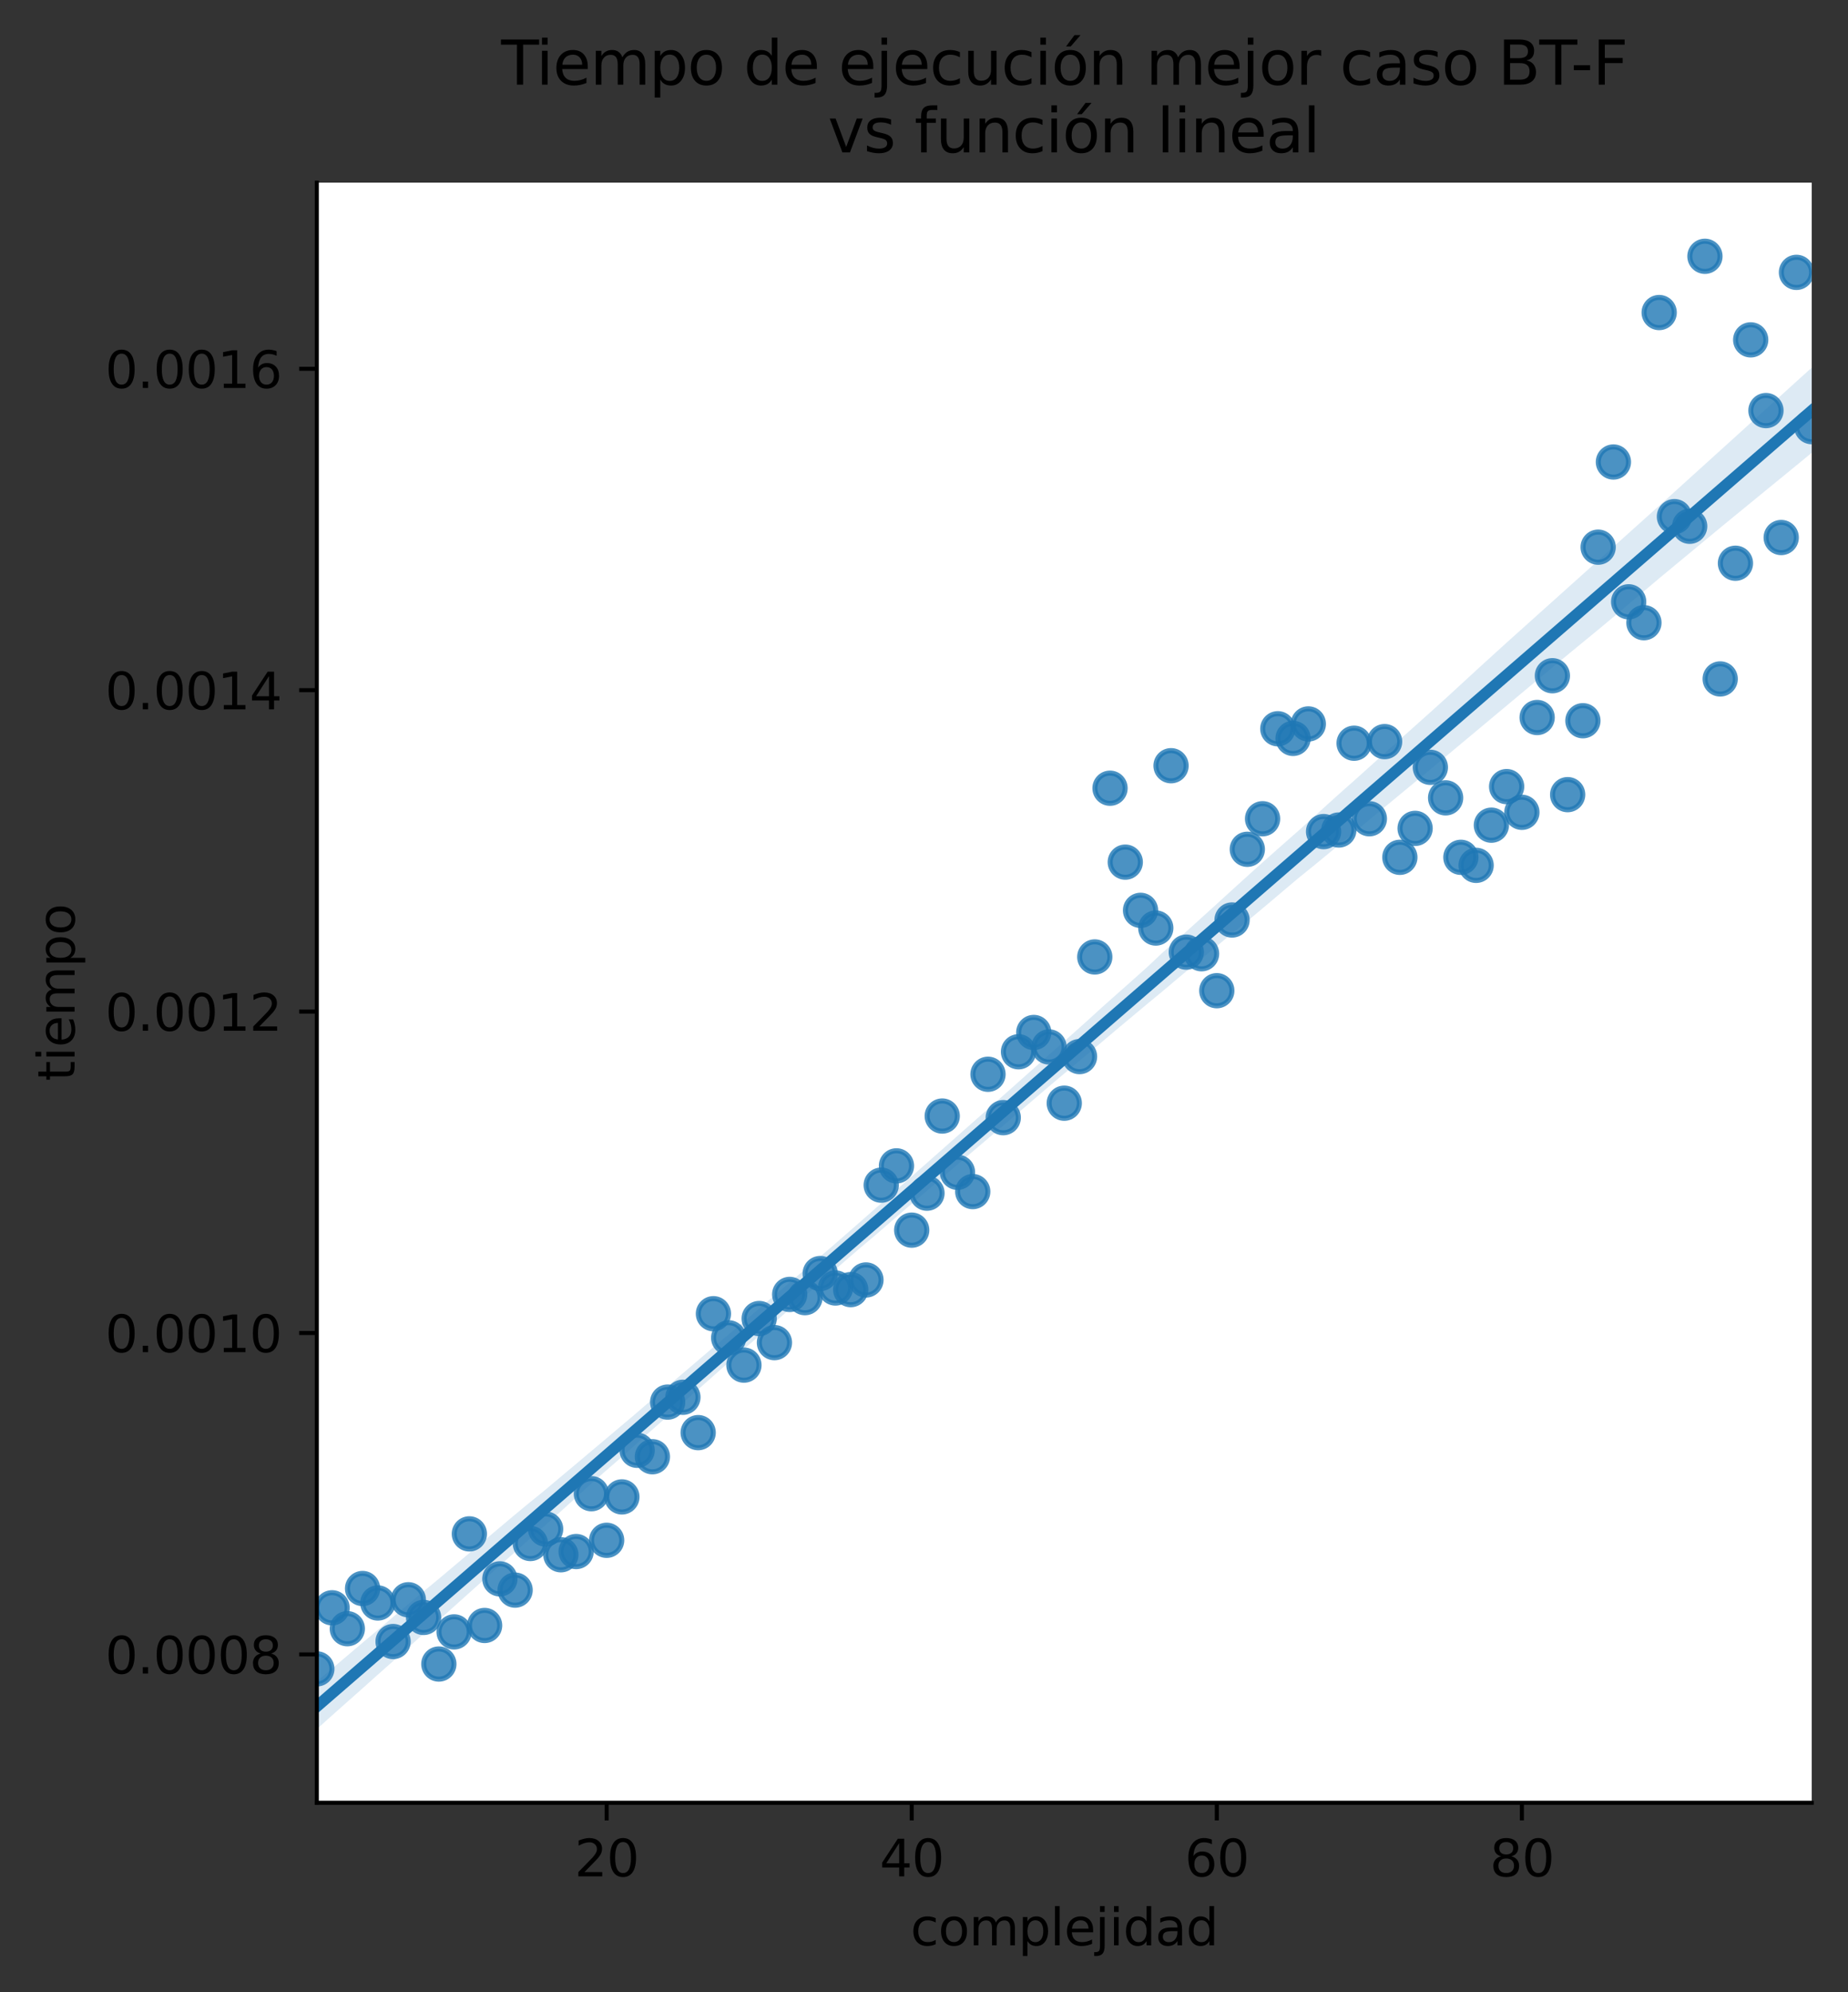 <?xml version="1.0" encoding="utf-8" standalone="no"?>
<!DOCTYPE svg PUBLIC "-//W3C//DTD SVG 1.1//EN"
  "http://www.w3.org/Graphics/SVG/1.1/DTD/svg11.dtd">
<svg height="395.192pt" version="1.1" viewBox="0 0 366.719 395.192" width="366.719pt" xmlns="http://www.w3.org/2000/svg" xmlns:xlink="http://www.w3.org/1999/xlink">
 <rect x="0" y="0" width="366.719" height="395.192" fill="#333333" stroke="none"/>
 <defs>
  <style type="text/css">*{stroke-linecap:butt;stroke-linejoin:round;}</style>
 </defs>
 <g id="figure_1">
  <g id="patch_1">
   <path d="M 0 395.192 
L 366.719 395.192 
L 366.719 0 
L 0 0 
z
" style="fill:none;"/>
  </g>
  <g id="axes_1">
   <g id="patch_2">
    <path d="M 62.869 357.635 
L 359.519 357.635 
L 359.519 36.236 
L 62.869 36.236 
z
" style="fill:#ffffff;"/>
   </g>
   <g id="PathCollection_1">
    <defs>
     <path d="M 0 3 
C 0.796 3 1.559 2.684 2.121 2.121 
C 2.684 1.559 3 0.796 3 0 
C 3 -0.796 2.684 -1.559 2.121 -2.121 
C 1.559 -2.684 0.796 -3 0 -3 
C -0.796 -3 -1.559 -2.684 -2.121 -2.121 
C -2.684 -1.559 -3 -0.796 -3 0 
C -3 0.796 -2.684 1.559 -2.121 2.121 
C -1.559 2.684 -0.796 3 0 3 
z
" id="m51a5c250b4" style="stroke:#1f77b4;stroke-opacity:0.8;"/>
    </defs>
    <g clip-path="url(#p4d825f8d17)">
     <use style="fill:#1f77b4;fill-opacity:0.8;stroke:#1f77b4;stroke-opacity:0.8;" x="62.869" xlink:href="#m51a5c250b4" y="331.072"/>
     <use style="fill:#1f77b4;fill-opacity:0.8;stroke:#1f77b4;stroke-opacity:0.8;" x="65.896" xlink:href="#m51a5c250b4" y="318.958"/>
     <use style="fill:#1f77b4;fill-opacity:0.8;stroke:#1f77b4;stroke-opacity:0.8;" x="68.923" xlink:href="#m51a5c250b4" y="323.102"/>
     <use style="fill:#1f77b4;fill-opacity:0.8;stroke:#1f77b4;stroke-opacity:0.8;" x="71.95" xlink:href="#m51a5c250b4" y="315.132"/>
     <use style="fill:#1f77b4;fill-opacity:0.8;stroke:#1f77b4;stroke-opacity:0.8;" x="74.977" xlink:href="#m51a5c250b4" y="318.001"/>
     <use style="fill:#1f77b4;fill-opacity:0.8;stroke:#1f77b4;stroke-opacity:0.8;" x="78.004" xlink:href="#m51a5c250b4" y="325.652"/>
     <use style="fill:#1f77b4;fill-opacity:0.8;stroke:#1f77b4;stroke-opacity:0.8;" x="81.031" xlink:href="#m51a5c250b4" y="317.364"/>
     <use style="fill:#1f77b4;fill-opacity:0.8;stroke:#1f77b4;stroke-opacity:0.8;" x="84.058" xlink:href="#m51a5c250b4" y="320.87"/>
     <use style="fill:#1f77b4;fill-opacity:0.8;stroke:#1f77b4;stroke-opacity:0.8;" x="87.085" xlink:href="#m51a5c250b4" y="330.116"/>
     <use style="fill:#1f77b4;fill-opacity:0.8;stroke:#1f77b4;stroke-opacity:0.8;" x="90.112" xlink:href="#m51a5c250b4" y="323.74"/>
     <use style="fill:#1f77b4;fill-opacity:0.8;stroke:#1f77b4;stroke-opacity:0.8;" x="93.139" xlink:href="#m51a5c250b4" y="304.293"/>
     <use style="fill:#1f77b4;fill-opacity:0.8;stroke:#1f77b4;stroke-opacity:0.8;" x="96.166" xlink:href="#m51a5c250b4" y="322.464"/>
     <use style="fill:#1f77b4;fill-opacity:0.8;stroke:#1f77b4;stroke-opacity:0.8;" x="99.193" xlink:href="#m51a5c250b4" y="313.219"/>
     <use style="fill:#1f77b4;fill-opacity:0.8;stroke:#1f77b4;stroke-opacity:0.8;" x="102.22" xlink:href="#m51a5c250b4" y="315.451"/>
     <use style="fill:#1f77b4;fill-opacity:0.8;stroke:#1f77b4;stroke-opacity:0.8;" x="105.247" xlink:href="#m51a5c250b4" y="306.205"/>
     <use style="fill:#1f77b4;fill-opacity:0.8;stroke:#1f77b4;stroke-opacity:0.8;" x="108.274" xlink:href="#m51a5c250b4" y="303.336"/>
     <use style="fill:#1f77b4;fill-opacity:0.8;stroke:#1f77b4;stroke-opacity:0.8;" x="111.301" xlink:href="#m51a5c250b4" y="308.437"/>
     <use style="fill:#1f77b4;fill-opacity:0.8;stroke:#1f77b4;stroke-opacity:0.8;" x="114.328" xlink:href="#m51a5c250b4" y="307.799"/>
     <use style="fill:#1f77b4;fill-opacity:0.8;stroke:#1f77b4;stroke-opacity:0.8;" x="117.355" xlink:href="#m51a5c250b4" y="296.323"/>
     <use style="fill:#1f77b4;fill-opacity:0.8;stroke:#1f77b4;stroke-opacity:0.8;" x="120.383" xlink:href="#m51a5c250b4" y="305.568"/>
     <use style="fill:#1f77b4;fill-opacity:0.8;stroke:#1f77b4;stroke-opacity:0.8;" x="123.41" xlink:href="#m51a5c250b4" y="296.96"/>
     <use style="fill:#1f77b4;fill-opacity:0.8;stroke:#1f77b4;stroke-opacity:0.8;" x="126.437" xlink:href="#m51a5c250b4" y="287.715"/>
     <use style="fill:#1f77b4;fill-opacity:0.8;stroke:#1f77b4;stroke-opacity:0.8;" x="129.464" xlink:href="#m51a5c250b4" y="288.99"/>
     <use style="fill:#1f77b4;fill-opacity:0.8;stroke:#1f77b4;stroke-opacity:0.8;" x="132.491" xlink:href="#m51a5c250b4" y="278.151"/>
     <use style="fill:#1f77b4;fill-opacity:0.8;stroke:#1f77b4;stroke-opacity:0.8;" x="135.518" xlink:href="#m51a5c250b4" y="277.194"/>
     <use style="fill:#1f77b4;fill-opacity:0.8;stroke:#1f77b4;stroke-opacity:0.8;" x="138.545" xlink:href="#m51a5c250b4" y="284.208"/>
     <use style="fill:#1f77b4;fill-opacity:0.8;stroke:#1f77b4;stroke-opacity:0.8;" x="141.572" xlink:href="#m51a5c250b4" y="260.617"/>
     <use style="fill:#1f77b4;fill-opacity:0.8;stroke:#1f77b4;stroke-opacity:0.8;" x="144.599" xlink:href="#m51a5c250b4" y="265.399"/>
     <use style="fill:#1f77b4;fill-opacity:0.8;stroke:#1f77b4;stroke-opacity:0.8;" x="147.626" xlink:href="#m51a5c250b4" y="270.818"/>
     <use style="fill:#1f77b4;fill-opacity:0.8;stroke:#1f77b4;stroke-opacity:0.8;" x="150.653" xlink:href="#m51a5c250b4" y="261.573"/>
     <use style="fill:#1f77b4;fill-opacity:0.8;stroke:#1f77b4;stroke-opacity:0.8;" x="153.68" xlink:href="#m51a5c250b4" y="266.355"/>
     <use style="fill:#1f77b4;fill-opacity:0.8;stroke:#1f77b4;stroke-opacity:0.8;" x="156.707" xlink:href="#m51a5c250b4" y="256.791"/>
     <use style="fill:#1f77b4;fill-opacity:0.8;stroke:#1f77b4;stroke-opacity:0.8;" x="159.734" xlink:href="#m51a5c250b4" y="257.429"/>
     <use style="fill:#1f77b4;fill-opacity:0.8;stroke:#1f77b4;stroke-opacity:0.8;" x="162.761" xlink:href="#m51a5c250b4" y="252.647"/>
     <use style="fill:#1f77b4;fill-opacity:0.8;stroke:#1f77b4;stroke-opacity:0.8;" x="165.788" xlink:href="#m51a5c250b4" y="255.516"/>
     <use style="fill:#1f77b4;fill-opacity:0.8;stroke:#1f77b4;stroke-opacity:0.8;" x="168.815" xlink:href="#m51a5c250b4" y="255.835"/>
     <use style="fill:#1f77b4;fill-opacity:0.8;stroke:#1f77b4;stroke-opacity:0.8;" x="171.842" xlink:href="#m51a5c250b4" y="253.922"/>
     <use style="fill:#1f77b4;fill-opacity:0.8;stroke:#1f77b4;stroke-opacity:0.8;" x="174.869" xlink:href="#m51a5c250b4" y="235.112"/>
     <use style="fill:#1f77b4;fill-opacity:0.8;stroke:#1f77b4;stroke-opacity:0.8;" x="177.896" xlink:href="#m51a5c250b4" y="231.287"/>
     <use style="fill:#1f77b4;fill-opacity:0.8;stroke:#1f77b4;stroke-opacity:0.8;" x="180.923" xlink:href="#m51a5c250b4" y="244.039"/>
     <use style="fill:#1f77b4;fill-opacity:0.8;stroke:#1f77b4;stroke-opacity:0.8;" x="183.95" xlink:href="#m51a5c250b4" y="236.706"/>
     <use style="fill:#1f77b4;fill-opacity:0.8;stroke:#1f77b4;stroke-opacity:0.8;" x="186.977" xlink:href="#m51a5c250b4" y="221.404"/>
     <use style="fill:#1f77b4;fill-opacity:0.8;stroke:#1f77b4;stroke-opacity:0.8;" x="190.004" xlink:href="#m51a5c250b4" y="232.562"/>
     <use style="fill:#1f77b4;fill-opacity:0.8;stroke:#1f77b4;stroke-opacity:0.8;" x="193.032" xlink:href="#m51a5c250b4" y="236.388"/>
     <use style="fill:#1f77b4;fill-opacity:0.8;stroke:#1f77b4;stroke-opacity:0.8;" x="196.059" xlink:href="#m51a5c250b4" y="213.115"/>
     <use style="fill:#1f77b4;fill-opacity:0.8;stroke:#1f77b4;stroke-opacity:0.8;" x="199.086" xlink:href="#m51a5c250b4" y="221.723"/>
     <use style="fill:#1f77b4;fill-opacity:0.8;stroke:#1f77b4;stroke-opacity:0.8;" x="202.113" xlink:href="#m51a5c250b4" y="208.652"/>
     <use style="fill:#1f77b4;fill-opacity:0.8;stroke:#1f77b4;stroke-opacity:0.8;" x="205.14" xlink:href="#m51a5c250b4" y="204.826"/>
     <use style="fill:#1f77b4;fill-opacity:0.8;stroke:#1f77b4;stroke-opacity:0.8;" x="208.167" xlink:href="#m51a5c250b4" y="207.695"/>
     <use style="fill:#1f77b4;fill-opacity:0.8;stroke:#1f77b4;stroke-opacity:0.8;" x="211.194" xlink:href="#m51a5c250b4" y="218.854"/>
     <use style="fill:#1f77b4;fill-opacity:0.8;stroke:#1f77b4;stroke-opacity:0.8;" x="214.221" xlink:href="#m51a5c250b4" y="209.608"/>
     <use style="fill:#1f77b4;fill-opacity:0.8;stroke:#1f77b4;stroke-opacity:0.8;" x="217.248" xlink:href="#m51a5c250b4" y="189.842"/>
     <use style="fill:#1f77b4;fill-opacity:0.8;stroke:#1f77b4;stroke-opacity:0.8;" x="220.275" xlink:href="#m51a5c250b4" y="156.368"/>
     <use style="fill:#1f77b4;fill-opacity:0.8;stroke:#1f77b4;stroke-opacity:0.8;" x="223.302" xlink:href="#m51a5c250b4" y="171.033"/>
     <use style="fill:#1f77b4;fill-opacity:0.8;stroke:#1f77b4;stroke-opacity:0.8;" x="226.329" xlink:href="#m51a5c250b4" y="180.597"/>
     <use style="fill:#1f77b4;fill-opacity:0.8;stroke:#1f77b4;stroke-opacity:0.8;" x="229.356" xlink:href="#m51a5c250b4" y="184.104"/>
     <use style="fill:#1f77b4;fill-opacity:0.8;stroke:#1f77b4;stroke-opacity:0.8;" x="232.383" xlink:href="#m51a5c250b4" y="151.905"/>
     <use style="fill:#1f77b4;fill-opacity:0.8;stroke:#1f77b4;stroke-opacity:0.8;" x="235.41" xlink:href="#m51a5c250b4" y="188.886"/>
     <use style="fill:#1f77b4;fill-opacity:0.8;stroke:#1f77b4;stroke-opacity:0.8;" x="238.437" xlink:href="#m51a5c250b4" y="189.205"/>
     <use style="fill:#1f77b4;fill-opacity:0.8;stroke:#1f77b4;stroke-opacity:0.8;" x="241.464" xlink:href="#m51a5c250b4" y="196.537"/>
     <use style="fill:#1f77b4;fill-opacity:0.8;stroke:#1f77b4;stroke-opacity:0.8;" x="244.491" xlink:href="#m51a5c250b4" y="182.51"/>
     <use style="fill:#1f77b4;fill-opacity:0.8;stroke:#1f77b4;stroke-opacity:0.8;" x="247.518" xlink:href="#m51a5c250b4" y="168.483"/>
     <use style="fill:#1f77b4;fill-opacity:0.8;stroke:#1f77b4;stroke-opacity:0.8;" x="250.545" xlink:href="#m51a5c250b4" y="162.425"/>
     <use style="fill:#1f77b4;fill-opacity:0.8;stroke:#1f77b4;stroke-opacity:0.8;" x="253.572" xlink:href="#m51a5c250b4" y="144.573"/>
     <use style="fill:#1f77b4;fill-opacity:0.8;stroke:#1f77b4;stroke-opacity:0.8;" x="256.599" xlink:href="#m51a5c250b4" y="146.485"/>
     <use style="fill:#1f77b4;fill-opacity:0.8;stroke:#1f77b4;stroke-opacity:0.8;" x="259.626" xlink:href="#m51a5c250b4" y="143.616"/>
     <use style="fill:#1f77b4;fill-opacity:0.8;stroke:#1f77b4;stroke-opacity:0.8;" x="262.653" xlink:href="#m51a5c250b4" y="164.976"/>
     <use style="fill:#1f77b4;fill-opacity:0.8;stroke:#1f77b4;stroke-opacity:0.8;" x="265.68" xlink:href="#m51a5c250b4" y="164.657"/>
     <use style="fill:#1f77b4;fill-opacity:0.8;stroke:#1f77b4;stroke-opacity:0.8;" x="268.708" xlink:href="#m51a5c250b4" y="147.442"/>
     <use style="fill:#1f77b4;fill-opacity:0.8;stroke:#1f77b4;stroke-opacity:0.8;" x="271.735" xlink:href="#m51a5c250b4" y="162.425"/>
     <use style="fill:#1f77b4;fill-opacity:0.8;stroke:#1f77b4;stroke-opacity:0.8;" x="274.762" xlink:href="#m51a5c250b4" y="147.123"/>
     <use style="fill:#1f77b4;fill-opacity:0.8;stroke:#1f77b4;stroke-opacity:0.8;" x="277.789" xlink:href="#m51a5c250b4" y="170.077"/>
     <use style="fill:#1f77b4;fill-opacity:0.8;stroke:#1f77b4;stroke-opacity:0.8;" x="280.816" xlink:href="#m51a5c250b4" y="164.338"/>
     <use style="fill:#1f77b4;fill-opacity:0.8;stroke:#1f77b4;stroke-opacity:0.8;" x="283.843" xlink:href="#m51a5c250b4" y="152.224"/>
     <use style="fill:#1f77b4;fill-opacity:0.8;stroke:#1f77b4;stroke-opacity:0.8;" x="286.87" xlink:href="#m51a5c250b4" y="158.281"/>
     <use style="fill:#1f77b4;fill-opacity:0.8;stroke:#1f77b4;stroke-opacity:0.8;" x="289.897" xlink:href="#m51a5c250b4" y="170.077"/>
     <use style="fill:#1f77b4;fill-opacity:0.8;stroke:#1f77b4;stroke-opacity:0.8;" x="292.924" xlink:href="#m51a5c250b4" y="171.671"/>
     <use style="fill:#1f77b4;fill-opacity:0.8;stroke:#1f77b4;stroke-opacity:0.8;" x="295.951" xlink:href="#m51a5c250b4" y="163.701"/>
     <use style="fill:#1f77b4;fill-opacity:0.8;stroke:#1f77b4;stroke-opacity:0.8;" x="298.978" xlink:href="#m51a5c250b4" y="156.049"/>
     <use style="fill:#1f77b4;fill-opacity:0.8;stroke:#1f77b4;stroke-opacity:0.8;" x="302.005" xlink:href="#m51a5c250b4" y="161.15"/>
     <use style="fill:#1f77b4;fill-opacity:0.8;stroke:#1f77b4;stroke-opacity:0.8;" x="305.032" xlink:href="#m51a5c250b4" y="142.341"/>
     <use style="fill:#1f77b4;fill-opacity:0.8;stroke:#1f77b4;stroke-opacity:0.8;" x="308.059" xlink:href="#m51a5c250b4" y="134.052"/>
     <use style="fill:#1f77b4;fill-opacity:0.8;stroke:#1f77b4;stroke-opacity:0.8;" x="311.086" xlink:href="#m51a5c250b4" y="157.643"/>
     <use style="fill:#1f77b4;fill-opacity:0.8;stroke:#1f77b4;stroke-opacity:0.8;" x="314.113" xlink:href="#m51a5c250b4" y="142.979"/>
     <use style="fill:#1f77b4;fill-opacity:0.8;stroke:#1f77b4;stroke-opacity:0.8;" x="317.14" xlink:href="#m51a5c250b4" y="108.548"/>
     <use style="fill:#1f77b4;fill-opacity:0.8;stroke:#1f77b4;stroke-opacity:0.8;" x="320.167" xlink:href="#m51a5c250b4" y="91.651"/>
     <use style="fill:#1f77b4;fill-opacity:0.8;stroke:#1f77b4;stroke-opacity:0.8;" x="323.194" xlink:href="#m51a5c250b4" y="119.387"/>
     <use style="fill:#1f77b4;fill-opacity:0.8;stroke:#1f77b4;stroke-opacity:0.8;" x="326.221" xlink:href="#m51a5c250b4" y="123.532"/>
     <use style="fill:#1f77b4;fill-opacity:0.8;stroke:#1f77b4;stroke-opacity:0.8;" x="329.248" xlink:href="#m51a5c250b4" y="62.003"/>
     <use style="fill:#1f77b4;fill-opacity:0.8;stroke:#1f77b4;stroke-opacity:0.8;" x="332.275" xlink:href="#m51a5c250b4" y="102.491"/>
     <use style="fill:#1f77b4;fill-opacity:0.8;stroke:#1f77b4;stroke-opacity:0.8;" x="335.302" xlink:href="#m51a5c250b4" y="104.403"/>
     <use style="fill:#1f77b4;fill-opacity:0.8;stroke:#1f77b4;stroke-opacity:0.8;" x="338.329" xlink:href="#m51a5c250b4" y="50.845"/>
     <use style="fill:#1f77b4;fill-opacity:0.8;stroke:#1f77b4;stroke-opacity:0.8;" x="341.357" xlink:href="#m51a5c250b4" y="134.69"/>
     <use style="fill:#1f77b4;fill-opacity:0.8;stroke:#1f77b4;stroke-opacity:0.8;" x="344.384" xlink:href="#m51a5c250b4" y="111.736"/>
     <use style="fill:#1f77b4;fill-opacity:0.8;stroke:#1f77b4;stroke-opacity:0.8;" x="347.411" xlink:href="#m51a5c250b4" y="67.422"/>
     <use style="fill:#1f77b4;fill-opacity:0.8;stroke:#1f77b4;stroke-opacity:0.8;" x="350.438" xlink:href="#m51a5c250b4" y="81.45"/>
     <use style="fill:#1f77b4;fill-opacity:0.8;stroke:#1f77b4;stroke-opacity:0.8;" x="353.465" xlink:href="#m51a5c250b4" y="106.635"/>
     <use style="fill:#1f77b4;fill-opacity:0.8;stroke:#1f77b4;stroke-opacity:0.8;" x="356.492" xlink:href="#m51a5c250b4" y="54.033"/>
     <use style="fill:#1f77b4;fill-opacity:0.8;stroke:#1f77b4;stroke-opacity:0.8;" x="359.519" xlink:href="#m51a5c250b4" y="84.638"/>
    </g>
   </g>
   <g id="PolyCollection_1">
    <path clip-path="url(#p4d825f8d17)" d="M 62.869 333.536 
L 62.869 343.026 
L 65.865 340.331 
L 68.862 337.67 
L 71.858 335.014 
L 74.855 332.329 
L 77.851 329.679 
L 80.848 326.994 
L 83.844 324.309 
L 86.84 321.629 
L 89.837 318.937 
L 92.833 316.251 
L 95.83 313.566 
L 98.826 310.9 
L 101.823 308.233 
L 104.819 305.548 
L 107.816 302.919 
L 110.812 300.259 
L 113.809 297.541 
L 116.805 294.801 
L 119.802 292.147 
L 122.798 289.55 
L 125.795 286.877 
L 128.791 284.194 
L 131.787 281.554 
L 134.784 278.91 
L 137.78 276.311 
L 140.777 273.661 
L 143.773 271 
L 146.77 268.386 
L 149.766 265.784 
L 152.763 263.155 
L 155.759 260.54 
L 158.756 257.968 
L 161.752 255.351 
L 164.749 252.73 
L 167.745 250.11 
L 170.741 247.525 
L 173.738 245.007 
L 176.734 242.413 
L 179.731 239.825 
L 182.727 237.264 
L 185.724 234.709 
L 188.72 232.134 
L 191.717 229.551 
L 194.713 227.006 
L 197.71 224.463 
L 200.706 221.912 
L 203.703 219.343 
L 206.699 216.776 
L 209.696 214.226 
L 212.692 211.725 
L 215.688 209.217 
L 218.685 206.688 
L 221.681 204.151 
L 224.678 201.652 
L 227.674 199.147 
L 230.671 196.674 
L 233.667 194.143 
L 236.664 191.651 
L 239.66 189.178 
L 242.657 186.693 
L 245.653 184.246 
L 248.65 181.796 
L 251.646 179.279 
L 254.642 176.746 
L 257.639 174.214 
L 260.635 171.792 
L 263.632 169.322 
L 266.628 166.848 
L 269.625 164.373 
L 272.621 161.898 
L 275.618 159.423 
L 278.614 156.947 
L 281.611 154.472 
L 284.607 151.996 
L 287.604 149.493 
L 290.6 146.99 
L 293.597 144.487 
L 296.593 141.983 
L 299.589 139.48 
L 302.586 136.977 
L 305.582 134.473 
L 308.579 131.97 
L 311.575 129.494 
L 314.572 127.033 
L 317.568 124.572 
L 320.565 122.065 
L 323.561 119.535 
L 326.558 117.005 
L 329.554 114.477 
L 332.551 111.995 
L 335.547 109.514 
L 338.543 107.033 
L 341.54 104.552 
L 344.536 102.091 
L 347.533 99.641 
L 350.529 97.191 
L 353.526 94.741 
L 356.522 92.29 
L 359.519 89.823 
L 359.519 72.934 
L 359.519 72.934 
L 356.522 75.647 
L 353.526 78.36 
L 350.529 81.072 
L 347.533 83.771 
L 344.536 86.496 
L 341.54 89.208 
L 338.543 91.919 
L 335.547 94.631 
L 332.551 97.343 
L 329.554 100.054 
L 326.558 102.746 
L 323.561 105.434 
L 320.565 108.122 
L 317.568 110.81 
L 314.572 113.498 
L 311.575 116.186 
L 308.579 118.874 
L 305.582 121.562 
L 302.586 124.25 
L 299.589 126.938 
L 296.593 129.653 
L 293.597 132.378 
L 290.6 135.135 
L 287.604 137.893 
L 284.607 140.609 
L 281.611 143.289 
L 278.614 145.969 
L 275.618 148.649 
L 272.621 151.35 
L 269.625 154.054 
L 266.628 156.708 
L 263.632 159.398 
L 260.635 162.127 
L 257.639 164.822 
L 254.642 167.459 
L 251.646 170.114 
L 248.65 172.789 
L 245.653 175.505 
L 242.657 178.233 
L 239.66 180.957 
L 236.664 183.675 
L 233.667 186.364 
L 230.671 189.008 
L 227.674 191.828 
L 224.678 194.51 
L 221.681 197.169 
L 218.685 199.832 
L 215.688 202.566 
L 212.692 205.24 
L 209.696 207.901 
L 206.699 210.561 
L 203.703 213.219 
L 200.706 215.896 
L 197.71 218.539 
L 194.713 221.187 
L 191.717 223.833 
L 188.72 226.48 
L 185.724 229.126 
L 182.727 231.774 
L 179.731 234.42 
L 176.734 237.096 
L 173.738 239.713 
L 170.741 242.359 
L 167.745 244.976 
L 164.749 247.588 
L 161.752 250.131 
L 158.756 252.674 
L 155.759 255.218 
L 152.763 257.762 
L 149.766 260.36 
L 146.77 262.894 
L 143.773 265.416 
L 140.777 267.939 
L 137.78 270.505 
L 134.784 273.051 
L 131.787 275.618 
L 128.791 278.168 
L 125.795 280.752 
L 122.798 283.276 
L 119.802 285.806 
L 116.805 288.326 
L 113.809 290.851 
L 110.812 293.358 
L 107.816 295.879 
L 104.819 298.307 
L 101.823 300.789 
L 98.826 303.314 
L 95.83 305.838 
L 92.833 308.362 
L 89.837 310.887 
L 86.84 313.412 
L 83.844 315.876 
L 80.848 318.381 
L 77.851 320.912 
L 74.855 323.449 
L 71.858 325.962 
L 68.862 328.505 
L 65.865 331.047 
L 62.869 333.536 
z
" style="fill:#1f77b4;fill-opacity:0.15;"/>
   </g>
   <g id="matplotlib.axis_1">
    <g id="xtick_1">
     <g id="line2d_1">
      <defs>
       <path d="M 0 0 
L 0 3.5 
" id="m4327e24084" style="stroke:#000000;stroke-width:0.8;"/>
      </defs>
      <g>
       <use style="stroke:#000000;stroke-width:0.8;" x="120.383" xlink:href="#m4327e24084" y="357.635"/>
      </g>
     </g>
     <g id="text_1">
      <!-- 20 -->
      <g transform="translate(114.02 372.234)scale(0.1 -0.1)">
       <defs>
        <path d="M 1228 531 
L 3431 531 
L 3431 0 
L 469 0 
L 469 531 
Q 828 903 1448 1529 
Q 2069 2156 2228 2338 
Q 2531 2678 2651 2914 
Q 2772 3150 2772 3378 
Q 2772 3750 2511 3984 
Q 2250 4219 1831 4219 
Q 1534 4219 1204 4116 
Q 875 4013 500 3803 
L 500 4441 
Q 881 4594 1212 4672 
Q 1544 4750 1819 4750 
Q 2544 4750 2975 4387 
Q 3406 4025 3406 3419 
Q 3406 3131 3298 2873 
Q 3191 2616 2906 2266 
Q 2828 2175 2409 1742 
Q 1991 1309 1228 531 
z
" id="DejaVuSans-32" transform="scale(0.016)"/>
        <path d="M 2034 4250 
Q 1547 4250 1301 3770 
Q 1056 3291 1056 2328 
Q 1056 1369 1301 889 
Q 1547 409 2034 409 
Q 2525 409 2770 889 
Q 3016 1369 3016 2328 
Q 3016 3291 2770 3770 
Q 2525 4250 2034 4250 
z
M 2034 4750 
Q 2819 4750 3233 4129 
Q 3647 3509 3647 2328 
Q 3647 1150 3233 529 
Q 2819 -91 2034 -91 
Q 1250 -91 836 529 
Q 422 1150 422 2328 
Q 422 3509 836 4129 
Q 1250 4750 2034 4750 
z
" id="DejaVuSans-30" transform="scale(0.016)"/>
       </defs>
       <use xlink:href="#DejaVuSans-32"/>
       <use x="63.623" xlink:href="#DejaVuSans-30"/>
      </g>
     </g>
    </g>
    <g id="xtick_2">
     <g id="line2d_2">
      <g>
       <use style="stroke:#000000;stroke-width:0.8;" x="180.923" xlink:href="#m4327e24084" y="357.635"/>
      </g>
     </g>
     <g id="text_2">
      <!-- 40 -->
      <g transform="translate(174.561 372.234)scale(0.1 -0.1)">
       <defs>
        <path d="M 2419 4116 
L 825 1625 
L 2419 1625 
L 2419 4116 
z
M 2253 4666 
L 3047 4666 
L 3047 1625 
L 3713 1625 
L 3713 1100 
L 3047 1100 
L 3047 0 
L 2419 0 
L 2419 1100 
L 313 1100 
L 313 1709 
L 2253 4666 
z
" id="DejaVuSans-34" transform="scale(0.016)"/>
       </defs>
       <use xlink:href="#DejaVuSans-34"/>
       <use x="63.623" xlink:href="#DejaVuSans-30"/>
      </g>
     </g>
    </g>
    <g id="xtick_3">
     <g id="line2d_3">
      <g>
       <use style="stroke:#000000;stroke-width:0.8;" x="241.464" xlink:href="#m4327e24084" y="357.635"/>
      </g>
     </g>
     <g id="text_3">
      <!-- 60 -->
      <g transform="translate(235.102 372.234)scale(0.1 -0.1)">
       <defs>
        <path d="M 2113 2584 
Q 1688 2584 1439 2293 
Q 1191 2003 1191 1497 
Q 1191 994 1439 701 
Q 1688 409 2113 409 
Q 2538 409 2786 701 
Q 3034 994 3034 1497 
Q 3034 2003 2786 2293 
Q 2538 2584 2113 2584 
z
M 3366 4563 
L 3366 3988 
Q 3128 4100 2886 4159 
Q 2644 4219 2406 4219 
Q 1781 4219 1451 3797 
Q 1122 3375 1075 2522 
Q 1259 2794 1537 2939 
Q 1816 3084 2150 3084 
Q 2853 3084 3261 2657 
Q 3669 2231 3669 1497 
Q 3669 778 3244 343 
Q 2819 -91 2113 -91 
Q 1303 -91 875 529 
Q 447 1150 447 2328 
Q 447 3434 972 4092 
Q 1497 4750 2381 4750 
Q 2619 4750 2861 4703 
Q 3103 4656 3366 4563 
z
" id="DejaVuSans-36" transform="scale(0.016)"/>
       </defs>
       <use xlink:href="#DejaVuSans-36"/>
       <use x="63.623" xlink:href="#DejaVuSans-30"/>
      </g>
     </g>
    </g>
    <g id="xtick_4">
     <g id="line2d_4">
      <g>
       <use style="stroke:#000000;stroke-width:0.8;" x="302.005" xlink:href="#m4327e24084" y="357.635"/>
      </g>
     </g>
     <g id="text_4">
      <!-- 80 -->
      <g transform="translate(295.642 372.234)scale(0.1 -0.1)">
       <defs>
        <path d="M 2034 2216 
Q 1584 2216 1326 1975 
Q 1069 1734 1069 1313 
Q 1069 891 1326 650 
Q 1584 409 2034 409 
Q 2484 409 2743 651 
Q 3003 894 3003 1313 
Q 3003 1734 2745 1975 
Q 2488 2216 2034 2216 
z
M 1403 2484 
Q 997 2584 770 2862 
Q 544 3141 544 3541 
Q 544 4100 942 4425 
Q 1341 4750 2034 4750 
Q 2731 4750 3128 4425 
Q 3525 4100 3525 3541 
Q 3525 3141 3298 2862 
Q 3072 2584 2669 2484 
Q 3125 2378 3379 2068 
Q 3634 1759 3634 1313 
Q 3634 634 3220 271 
Q 2806 -91 2034 -91 
Q 1263 -91 848 271 
Q 434 634 434 1313 
Q 434 1759 690 2068 
Q 947 2378 1403 2484 
z
M 1172 3481 
Q 1172 3119 1398 2916 
Q 1625 2713 2034 2713 
Q 2441 2713 2670 2916 
Q 2900 3119 2900 3481 
Q 2900 3844 2670 4047 
Q 2441 4250 2034 4250 
Q 1625 4250 1398 4047 
Q 1172 3844 1172 3481 
z
" id="DejaVuSans-38" transform="scale(0.016)"/>
       </defs>
       <use xlink:href="#DejaVuSans-38"/>
       <use x="63.623" xlink:href="#DejaVuSans-30"/>
      </g>
     </g>
    </g>
    <g id="text_5">
     <!-- complejidad -->
     <g transform="translate(180.684 385.912)scale(0.1 -0.1)">
      <defs>
       <path d="M 3122 3366 
L 3122 2828 
Q 2878 2963 2633 3030 
Q 2388 3097 2138 3097 
Q 1578 3097 1268 2742 
Q 959 2388 959 1747 
Q 959 1106 1268 751 
Q 1578 397 2138 397 
Q 2388 397 2633 464 
Q 2878 531 3122 666 
L 3122 134 
Q 2881 22 2623 -34 
Q 2366 -91 2075 -91 
Q 1284 -91 818 406 
Q 353 903 353 1747 
Q 353 2603 823 3093 
Q 1294 3584 2113 3584 
Q 2378 3584 2631 3529 
Q 2884 3475 3122 3366 
z
" id="DejaVuSans-63" transform="scale(0.016)"/>
       <path d="M 1959 3097 
Q 1497 3097 1228 2736 
Q 959 2375 959 1747 
Q 959 1119 1226 758 
Q 1494 397 1959 397 
Q 2419 397 2687 759 
Q 2956 1122 2956 1747 
Q 2956 2369 2687 2733 
Q 2419 3097 1959 3097 
z
M 1959 3584 
Q 2709 3584 3137 3096 
Q 3566 2609 3566 1747 
Q 3566 888 3137 398 
Q 2709 -91 1959 -91 
Q 1206 -91 779 398 
Q 353 888 353 1747 
Q 353 2609 779 3096 
Q 1206 3584 1959 3584 
z
" id="DejaVuSans-6f" transform="scale(0.016)"/>
       <path d="M 3328 2828 
Q 3544 3216 3844 3400 
Q 4144 3584 4550 3584 
Q 5097 3584 5394 3201 
Q 5691 2819 5691 2113 
L 5691 0 
L 5113 0 
L 5113 2094 
Q 5113 2597 4934 2840 
Q 4756 3084 4391 3084 
Q 3944 3084 3684 2787 
Q 3425 2491 3425 1978 
L 3425 0 
L 2847 0 
L 2847 2094 
Q 2847 2600 2669 2842 
Q 2491 3084 2119 3084 
Q 1678 3084 1418 2786 
Q 1159 2488 1159 1978 
L 1159 0 
L 581 0 
L 581 3500 
L 1159 3500 
L 1159 2956 
Q 1356 3278 1631 3431 
Q 1906 3584 2284 3584 
Q 2666 3584 2933 3390 
Q 3200 3197 3328 2828 
z
" id="DejaVuSans-6d" transform="scale(0.016)"/>
       <path d="M 1159 525 
L 1159 -1331 
L 581 -1331 
L 581 3500 
L 1159 3500 
L 1159 2969 
Q 1341 3281 1617 3432 
Q 1894 3584 2278 3584 
Q 2916 3584 3314 3078 
Q 3713 2572 3713 1747 
Q 3713 922 3314 415 
Q 2916 -91 2278 -91 
Q 1894 -91 1617 61 
Q 1341 213 1159 525 
z
M 3116 1747 
Q 3116 2381 2855 2742 
Q 2594 3103 2138 3103 
Q 1681 3103 1420 2742 
Q 1159 2381 1159 1747 
Q 1159 1113 1420 752 
Q 1681 391 2138 391 
Q 2594 391 2855 752 
Q 3116 1113 3116 1747 
z
" id="DejaVuSans-70" transform="scale(0.016)"/>
       <path d="M 603 4863 
L 1178 4863 
L 1178 0 
L 603 0 
L 603 4863 
z
" id="DejaVuSans-6c" transform="scale(0.016)"/>
       <path d="M 3597 1894 
L 3597 1613 
L 953 1613 
Q 991 1019 1311 708 
Q 1631 397 2203 397 
Q 2534 397 2845 478 
Q 3156 559 3463 722 
L 3463 178 
Q 3153 47 2828 -22 
Q 2503 -91 2169 -91 
Q 1331 -91 842 396 
Q 353 884 353 1716 
Q 353 2575 817 3079 
Q 1281 3584 2069 3584 
Q 2775 3584 3186 3129 
Q 3597 2675 3597 1894 
z
M 3022 2063 
Q 3016 2534 2758 2815 
Q 2500 3097 2075 3097 
Q 1594 3097 1305 2825 
Q 1016 2553 972 2059 
L 3022 2063 
z
" id="DejaVuSans-65" transform="scale(0.016)"/>
       <path d="M 603 3500 
L 1178 3500 
L 1178 -63 
Q 1178 -731 923 -1031 
Q 669 -1331 103 -1331 
L -116 -1331 
L -116 -844 
L 38 -844 
Q 366 -844 484 -692 
Q 603 -541 603 -63 
L 603 3500 
z
M 603 4863 
L 1178 4863 
L 1178 4134 
L 603 4134 
L 603 4863 
z
" id="DejaVuSans-6a" transform="scale(0.016)"/>
       <path d="M 603 3500 
L 1178 3500 
L 1178 0 
L 603 0 
L 603 3500 
z
M 603 4863 
L 1178 4863 
L 1178 4134 
L 603 4134 
L 603 4863 
z
" id="DejaVuSans-69" transform="scale(0.016)"/>
       <path d="M 2906 2969 
L 2906 4863 
L 3481 4863 
L 3481 0 
L 2906 0 
L 2906 525 
Q 2725 213 2448 61 
Q 2172 -91 1784 -91 
Q 1150 -91 751 415 
Q 353 922 353 1747 
Q 353 2572 751 3078 
Q 1150 3584 1784 3584 
Q 2172 3584 2448 3432 
Q 2725 3281 2906 2969 
z
M 947 1747 
Q 947 1113 1208 752 
Q 1469 391 1925 391 
Q 2381 391 2643 752 
Q 2906 1113 2906 1747 
Q 2906 2381 2643 2742 
Q 2381 3103 1925 3103 
Q 1469 3103 1208 2742 
Q 947 2381 947 1747 
z
" id="DejaVuSans-64" transform="scale(0.016)"/>
       <path d="M 2194 1759 
Q 1497 1759 1228 1600 
Q 959 1441 959 1056 
Q 959 750 1161 570 
Q 1363 391 1709 391 
Q 2188 391 2477 730 
Q 2766 1069 2766 1631 
L 2766 1759 
L 2194 1759 
z
M 3341 1997 
L 3341 0 
L 2766 0 
L 2766 531 
Q 2569 213 2275 61 
Q 1981 -91 1556 -91 
Q 1019 -91 701 211 
Q 384 513 384 1019 
Q 384 1609 779 1909 
Q 1175 2209 1959 2209 
L 2766 2209 
L 2766 2266 
Q 2766 2663 2505 2880 
Q 2244 3097 1772 3097 
Q 1472 3097 1187 3025 
Q 903 2953 641 2809 
L 641 3341 
Q 956 3463 1253 3523 
Q 1550 3584 1831 3584 
Q 2591 3584 2966 3190 
Q 3341 2797 3341 1997 
z
" id="DejaVuSans-61" transform="scale(0.016)"/>
      </defs>
      <use xlink:href="#DejaVuSans-63"/>
      <use x="54.98" xlink:href="#DejaVuSans-6f"/>
      <use x="116.162" xlink:href="#DejaVuSans-6d"/>
      <use x="213.574" xlink:href="#DejaVuSans-70"/>
      <use x="277.051" xlink:href="#DejaVuSans-6c"/>
      <use x="304.834" xlink:href="#DejaVuSans-65"/>
      <use x="366.357" xlink:href="#DejaVuSans-6a"/>
      <use x="394.141" xlink:href="#DejaVuSans-69"/>
      <use x="421.924" xlink:href="#DejaVuSans-64"/>
      <use x="485.4" xlink:href="#DejaVuSans-61"/>
      <use x="546.68" xlink:href="#DejaVuSans-64"/>
     </g>
    </g>
   </g>
   <g id="matplotlib.axis_2">
    <g id="ytick_1">
     <g id="line2d_5">
      <defs>
       <path d="M 0 0 
L -3.5 0 
" id="mc29446180a" style="stroke:#000000;stroke-width:0.8;"/>
      </defs>
      <g>
       <use style="stroke:#000000;stroke-width:0.8;" x="62.869" xlink:href="#mc29446180a" y="328.203"/>
      </g>
     </g>
     <g id="text_6">
      <!-- 0.0008 -->
      <g transform="translate(20.878 332.002)scale(0.1 -0.1)">
       <defs>
        <path d="M 684 794 
L 1344 794 
L 1344 0 
L 684 0 
L 684 794 
z
" id="DejaVuSans-2e" transform="scale(0.016)"/>
       </defs>
       <use xlink:href="#DejaVuSans-30"/>
       <use x="63.623" xlink:href="#DejaVuSans-2e"/>
       <use x="95.41" xlink:href="#DejaVuSans-30"/>
       <use x="159.033" xlink:href="#DejaVuSans-30"/>
       <use x="222.656" xlink:href="#DejaVuSans-30"/>
       <use x="286.279" xlink:href="#DejaVuSans-38"/>
      </g>
     </g>
    </g>
    <g id="ytick_2">
     <g id="line2d_6">
      <g>
       <use style="stroke:#000000;stroke-width:0.8;" x="62.869" xlink:href="#mc29446180a" y="264.442"/>
      </g>
     </g>
     <g id="text_7">
      <!-- 0.0010 -->
      <g transform="translate(20.878 268.242)scale(0.1 -0.1)">
       <defs>
        <path d="M 794 531 
L 1825 531 
L 1825 4091 
L 703 3866 
L 703 4441 
L 1819 4666 
L 2450 4666 
L 2450 531 
L 3481 531 
L 3481 0 
L 794 0 
L 794 531 
z
" id="DejaVuSans-31" transform="scale(0.016)"/>
       </defs>
       <use xlink:href="#DejaVuSans-30"/>
       <use x="63.623" xlink:href="#DejaVuSans-2e"/>
       <use x="95.41" xlink:href="#DejaVuSans-30"/>
       <use x="159.033" xlink:href="#DejaVuSans-30"/>
       <use x="222.656" xlink:href="#DejaVuSans-31"/>
       <use x="286.279" xlink:href="#DejaVuSans-30"/>
      </g>
     </g>
    </g>
    <g id="ytick_3">
     <g id="line2d_7">
      <g>
       <use style="stroke:#000000;stroke-width:0.8;" x="62.869" xlink:href="#mc29446180a" y="200.682"/>
      </g>
     </g>
     <g id="text_8">
      <!-- 0.0012 -->
      <g transform="translate(20.878 204.481)scale(0.1 -0.1)">
       <use xlink:href="#DejaVuSans-30"/>
       <use x="63.623" xlink:href="#DejaVuSans-2e"/>
       <use x="95.41" xlink:href="#DejaVuSans-30"/>
       <use x="159.033" xlink:href="#DejaVuSans-30"/>
       <use x="222.656" xlink:href="#DejaVuSans-31"/>
       <use x="286.279" xlink:href="#DejaVuSans-32"/>
      </g>
     </g>
    </g>
    <g id="ytick_4">
     <g id="line2d_8">
      <g>
       <use style="stroke:#000000;stroke-width:0.8;" x="62.869" xlink:href="#mc29446180a" y="136.921"/>
      </g>
     </g>
     <g id="text_9">
      <!-- 0.0014 -->
      <g transform="translate(20.878 140.72)scale(0.1 -0.1)">
       <use xlink:href="#DejaVuSans-30"/>
       <use x="63.623" xlink:href="#DejaVuSans-2e"/>
       <use x="95.41" xlink:href="#DejaVuSans-30"/>
       <use x="159.033" xlink:href="#DejaVuSans-30"/>
       <use x="222.656" xlink:href="#DejaVuSans-31"/>
       <use x="286.279" xlink:href="#DejaVuSans-34"/>
      </g>
     </g>
    </g>
    <g id="ytick_5">
     <g id="line2d_9">
      <g>
       <use style="stroke:#000000;stroke-width:0.8;" x="62.869" xlink:href="#mc29446180a" y="73.161"/>
      </g>
     </g>
     <g id="text_10">
      <!-- 0.0016 -->
      <g transform="translate(20.878 76.96)scale(0.1 -0.1)">
       <use xlink:href="#DejaVuSans-30"/>
       <use x="63.623" xlink:href="#DejaVuSans-2e"/>
       <use x="95.41" xlink:href="#DejaVuSans-30"/>
       <use x="159.033" xlink:href="#DejaVuSans-30"/>
       <use x="222.656" xlink:href="#DejaVuSans-31"/>
       <use x="286.279" xlink:href="#DejaVuSans-36"/>
      </g>
     </g>
    </g>
    <g id="text_11">
     <!-- tiempo -->
     <g transform="translate(14.798 214.465)rotate(-90)scale(0.1 -0.1)">
      <defs>
       <path d="M 1172 4494 
L 1172 3500 
L 2356 3500 
L 2356 3053 
L 1172 3053 
L 1172 1153 
Q 1172 725 1289 603 
Q 1406 481 1766 481 
L 2356 481 
L 2356 0 
L 1766 0 
Q 1100 0 847 248 
Q 594 497 594 1153 
L 594 3053 
L 172 3053 
L 172 3500 
L 594 3500 
L 594 4494 
L 1172 4494 
z
" id="DejaVuSans-74" transform="scale(0.016)"/>
      </defs>
      <use xlink:href="#DejaVuSans-74"/>
      <use x="39.209" xlink:href="#DejaVuSans-69"/>
      <use x="66.992" xlink:href="#DejaVuSans-65"/>
      <use x="128.516" xlink:href="#DejaVuSans-6d"/>
      <use x="225.928" xlink:href="#DejaVuSans-70"/>
      <use x="289.404" xlink:href="#DejaVuSans-6f"/>
     </g>
    </g>
   </g>
   <g id="line2d_10">
    <path clip-path="url(#p4d825f8d17)" d="M 62.869 338.529 
L 65.865 335.933 
L 68.862 333.336 
L 71.858 330.74 
L 74.855 328.143 
L 77.851 325.547 
L 80.848 322.95 
L 83.844 320.354 
L 86.84 317.757 
L 89.837 315.161 
L 92.833 312.565 
L 95.83 309.968 
L 98.826 307.372 
L 101.823 304.775 
L 104.819 302.179 
L 107.816 299.582 
L 110.812 296.986 
L 113.809 294.389 
L 116.805 291.793 
L 119.802 289.196 
L 122.798 286.6 
L 125.795 284.003 
L 128.791 281.407 
L 131.787 278.811 
L 134.784 276.214 
L 137.78 273.618 
L 140.777 271.021 
L 143.773 268.425 
L 146.77 265.828 
L 149.766 263.232 
L 152.763 260.635 
L 155.759 258.039 
L 158.756 255.442 
L 161.752 252.846 
L 164.749 250.249 
L 167.745 247.653 
L 170.741 245.057 
L 173.738 242.46 
L 176.734 239.864 
L 179.731 237.267 
L 182.727 234.671 
L 185.724 232.074 
L 188.72 229.478 
L 191.717 226.881 
L 194.713 224.285 
L 197.71 221.688 
L 200.706 219.092 
L 203.703 216.495 
L 206.699 213.899 
L 209.696 211.303 
L 212.692 208.706 
L 215.688 206.11 
L 218.685 203.513 
L 221.681 200.917 
L 224.678 198.32 
L 227.674 195.724 
L 230.671 193.127 
L 233.667 190.531 
L 236.664 187.934 
L 239.66 185.338 
L 242.657 182.742 
L 245.653 180.145 
L 248.65 177.549 
L 251.646 174.952 
L 254.642 172.356 
L 257.639 169.759 
L 260.635 167.163 
L 263.632 164.566 
L 266.628 161.97 
L 269.625 159.373 
L 272.621 156.777 
L 275.618 154.18 
L 278.614 151.584 
L 281.611 148.988 
L 284.607 146.391 
L 287.604 143.795 
L 290.6 141.198 
L 293.597 138.602 
L 296.593 136.005 
L 299.589 133.409 
L 302.586 130.812 
L 305.582 128.216 
L 308.579 125.619 
L 311.575 123.023 
L 314.572 120.426 
L 317.568 117.83 
L 320.565 115.234 
L 323.561 112.637 
L 326.558 110.041 
L 329.554 107.444 
L 332.551 104.848 
L 335.547 102.251 
L 338.543 99.655 
L 341.54 97.058 
L 344.536 94.462 
L 347.533 91.865 
L 350.529 89.269 
L 353.526 86.673 
L 356.522 84.076 
L 359.519 81.48 
" style="fill:none;stroke:#1f77b4;stroke-linecap:square;stroke-width:2.25;"/>
   </g>
   <g id="patch_3">
    <path d="M 62.869 357.635 
L 62.869 36.236 
" style="fill:none;stroke:#000000;stroke-linecap:square;stroke-linejoin:miter;stroke-width:0.8;"/>
   </g>
   <g id="patch_4">
    <path d="M 62.869 357.635 
L 359.519 357.635 
" style="fill:none;stroke:#000000;stroke-linecap:square;stroke-linejoin:miter;stroke-width:0.8;"/>
   </g>
   <g id="text_12">
    <!-- Tiempo de ejecución mejor caso BT-F -->
    <g transform="translate(99.443 16.798)scale(0.12 -0.12)">
     <defs>
      <path d="M -19 4666 
L 3928 4666 
L 3928 4134 
L 2272 4134 
L 2272 0 
L 1638 0 
L 1638 4134 
L -19 4134 
L -19 4666 
z
" id="DejaVuSans-54" transform="scale(0.016)"/>
      <path id="DejaVuSans-20" transform="scale(0.016)"/>
      <path d="M 544 1381 
L 544 3500 
L 1119 3500 
L 1119 1403 
Q 1119 906 1312 657 
Q 1506 409 1894 409 
Q 2359 409 2629 706 
Q 2900 1003 2900 1516 
L 2900 3500 
L 3475 3500 
L 3475 0 
L 2900 0 
L 2900 538 
Q 2691 219 2414 64 
Q 2138 -91 1772 -91 
Q 1169 -91 856 284 
Q 544 659 544 1381 
z
M 1991 3584 
L 1991 3584 
z
" id="DejaVuSans-75" transform="scale(0.016)"/>
      <path d="M 1959 3097 
Q 1497 3097 1228 2736 
Q 959 2375 959 1747 
Q 959 1119 1226 758 
Q 1494 397 1959 397 
Q 2419 397 2687 759 
Q 2956 1122 2956 1747 
Q 2956 2369 2687 2733 
Q 2419 3097 1959 3097 
z
M 1959 3584 
Q 2709 3584 3137 3096 
Q 3566 2609 3566 1747 
Q 3566 888 3137 398 
Q 2709 -91 1959 -91 
Q 1206 -91 779 398 
Q 353 888 353 1747 
Q 353 2609 779 3096 
Q 1206 3584 1959 3584 
z
M 2394 5119 
L 3016 5119 
L 1998 3944 
L 1519 3944 
L 2394 5119 
z
" id="DejaVuSans-f3" transform="scale(0.016)"/>
      <path d="M 3513 2113 
L 3513 0 
L 2938 0 
L 2938 2094 
Q 2938 2591 2744 2837 
Q 2550 3084 2163 3084 
Q 1697 3084 1428 2787 
Q 1159 2491 1159 1978 
L 1159 0 
L 581 0 
L 581 3500 
L 1159 3500 
L 1159 2956 
Q 1366 3272 1645 3428 
Q 1925 3584 2291 3584 
Q 2894 3584 3203 3211 
Q 3513 2838 3513 2113 
z
" id="DejaVuSans-6e" transform="scale(0.016)"/>
      <path d="M 2631 2963 
Q 2534 3019 2420 3045 
Q 2306 3072 2169 3072 
Q 1681 3072 1420 2755 
Q 1159 2438 1159 1844 
L 1159 0 
L 581 0 
L 581 3500 
L 1159 3500 
L 1159 2956 
Q 1341 3275 1631 3429 
Q 1922 3584 2338 3584 
Q 2397 3584 2469 3576 
Q 2541 3569 2628 3553 
L 2631 2963 
z
" id="DejaVuSans-72" transform="scale(0.016)"/>
      <path d="M 2834 3397 
L 2834 2853 
Q 2591 2978 2328 3040 
Q 2066 3103 1784 3103 
Q 1356 3103 1142 2972 
Q 928 2841 928 2578 
Q 928 2378 1081 2264 
Q 1234 2150 1697 2047 
L 1894 2003 
Q 2506 1872 2764 1633 
Q 3022 1394 3022 966 
Q 3022 478 2636 193 
Q 2250 -91 1575 -91 
Q 1294 -91 989 -36 
Q 684 19 347 128 
L 347 722 
Q 666 556 975 473 
Q 1284 391 1588 391 
Q 1994 391 2212 530 
Q 2431 669 2431 922 
Q 2431 1156 2273 1281 
Q 2116 1406 1581 1522 
L 1381 1569 
Q 847 1681 609 1914 
Q 372 2147 372 2553 
Q 372 3047 722 3315 
Q 1072 3584 1716 3584 
Q 2034 3584 2315 3537 
Q 2597 3491 2834 3397 
z
" id="DejaVuSans-73" transform="scale(0.016)"/>
      <path d="M 1259 2228 
L 1259 519 
L 2272 519 
Q 2781 519 3026 730 
Q 3272 941 3272 1375 
Q 3272 1813 3026 2020 
Q 2781 2228 2272 2228 
L 1259 2228 
z
M 1259 4147 
L 1259 2741 
L 2194 2741 
Q 2656 2741 2882 2914 
Q 3109 3088 3109 3444 
Q 3109 3797 2882 3972 
Q 2656 4147 2194 4147 
L 1259 4147 
z
M 628 4666 
L 2241 4666 
Q 2963 4666 3353 4366 
Q 3744 4066 3744 3513 
Q 3744 3084 3544 2831 
Q 3344 2578 2956 2516 
Q 3422 2416 3680 2098 
Q 3938 1781 3938 1306 
Q 3938 681 3513 340 
Q 3088 0 2303 0 
L 628 0 
L 628 4666 
z
" id="DejaVuSans-42" transform="scale(0.016)"/>
      <path d="M 313 2009 
L 1997 2009 
L 1997 1497 
L 313 1497 
L 313 2009 
z
" id="DejaVuSans-2d" transform="scale(0.016)"/>
      <path d="M 628 4666 
L 3309 4666 
L 3309 4134 
L 1259 4134 
L 1259 2759 
L 3109 2759 
L 3109 2228 
L 1259 2228 
L 1259 0 
L 628 0 
L 628 4666 
z
" id="DejaVuSans-46" transform="scale(0.016)"/>
     </defs>
     <use xlink:href="#DejaVuSans-54"/>
     <use x="57.959" xlink:href="#DejaVuSans-69"/>
     <use x="85.742" xlink:href="#DejaVuSans-65"/>
     <use x="147.266" xlink:href="#DejaVuSans-6d"/>
     <use x="244.678" xlink:href="#DejaVuSans-70"/>
     <use x="308.154" xlink:href="#DejaVuSans-6f"/>
     <use x="369.336" xlink:href="#DejaVuSans-20"/>
     <use x="401.123" xlink:href="#DejaVuSans-64"/>
     <use x="464.6" xlink:href="#DejaVuSans-65"/>
     <use x="526.123" xlink:href="#DejaVuSans-20"/>
     <use x="557.91" xlink:href="#DejaVuSans-65"/>
     <use x="619.434" xlink:href="#DejaVuSans-6a"/>
     <use x="647.217" xlink:href="#DejaVuSans-65"/>
     <use x="708.74" xlink:href="#DejaVuSans-63"/>
     <use x="763.721" xlink:href="#DejaVuSans-75"/>
     <use x="827.1" xlink:href="#DejaVuSans-63"/>
     <use x="882.08" xlink:href="#DejaVuSans-69"/>
     <use x="909.863" xlink:href="#DejaVuSans-f3"/>
     <use x="971.045" xlink:href="#DejaVuSans-6e"/>
     <use x="1034.424" xlink:href="#DejaVuSans-20"/>
     <use x="1066.211" xlink:href="#DejaVuSans-6d"/>
     <use x="1163.623" xlink:href="#DejaVuSans-65"/>
     <use x="1225.146" xlink:href="#DejaVuSans-6a"/>
     <use x="1252.93" xlink:href="#DejaVuSans-6f"/>
     <use x="1314.111" xlink:href="#DejaVuSans-72"/>
     <use x="1355.225" xlink:href="#DejaVuSans-20"/>
     <use x="1387.012" xlink:href="#DejaVuSans-63"/>
     <use x="1441.992" xlink:href="#DejaVuSans-61"/>
     <use x="1503.271" xlink:href="#DejaVuSans-73"/>
     <use x="1555.371" xlink:href="#DejaVuSans-6f"/>
     <use x="1616.553" xlink:href="#DejaVuSans-20"/>
     <use x="1648.34" xlink:href="#DejaVuSans-42"/>
     <use x="1716.943" xlink:href="#DejaVuSans-54"/>
     <use x="1768.902" xlink:href="#DejaVuSans-2d"/>
     <use x="1804.986" xlink:href="#DejaVuSans-46"/>
    </g>
    <!--  vs función lineal -->
    <g transform="translate(160.468 30.235)scale(0.12 -0.12)">
     <defs>
      <path d="M 191 3500 
L 800 3500 
L 1894 563 
L 2988 3500 
L 3597 3500 
L 2284 0 
L 1503 0 
L 191 3500 
z
" id="DejaVuSans-76" transform="scale(0.016)"/>
      <path d="M 2375 4863 
L 2375 4384 
L 1825 4384 
Q 1516 4384 1395 4259 
Q 1275 4134 1275 3809 
L 1275 3500 
L 2222 3500 
L 2222 3053 
L 1275 3053 
L 1275 0 
L 697 0 
L 697 3053 
L 147 3053 
L 147 3500 
L 697 3500 
L 697 3744 
Q 697 4328 969 4595 
Q 1241 4863 1831 4863 
L 2375 4863 
z
" id="DejaVuSans-66" transform="scale(0.016)"/>
     </defs>
     <use xlink:href="#DejaVuSans-20"/>
     <use x="31.787" xlink:href="#DejaVuSans-76"/>
     <use x="90.967" xlink:href="#DejaVuSans-73"/>
     <use x="143.066" xlink:href="#DejaVuSans-20"/>
     <use x="174.854" xlink:href="#DejaVuSans-66"/>
     <use x="210.059" xlink:href="#DejaVuSans-75"/>
     <use x="273.438" xlink:href="#DejaVuSans-6e"/>
     <use x="336.816" xlink:href="#DejaVuSans-63"/>
     <use x="391.797" xlink:href="#DejaVuSans-69"/>
     <use x="419.58" xlink:href="#DejaVuSans-f3"/>
     <use x="480.762" xlink:href="#DejaVuSans-6e"/>
     <use x="544.141" xlink:href="#DejaVuSans-20"/>
     <use x="575.928" xlink:href="#DejaVuSans-6c"/>
     <use x="603.711" xlink:href="#DejaVuSans-69"/>
     <use x="631.494" xlink:href="#DejaVuSans-6e"/>
     <use x="694.873" xlink:href="#DejaVuSans-65"/>
     <use x="756.396" xlink:href="#DejaVuSans-61"/>
     <use x="817.676" xlink:href="#DejaVuSans-6c"/>
    </g>
   </g>
  </g>
 </g>
 <defs>
  <clipPath id="p4d825f8d17">
   <rect height="321.4" width="296.65" x="62.869" y="36.236"/>
  </clipPath>
 </defs>
</svg>
